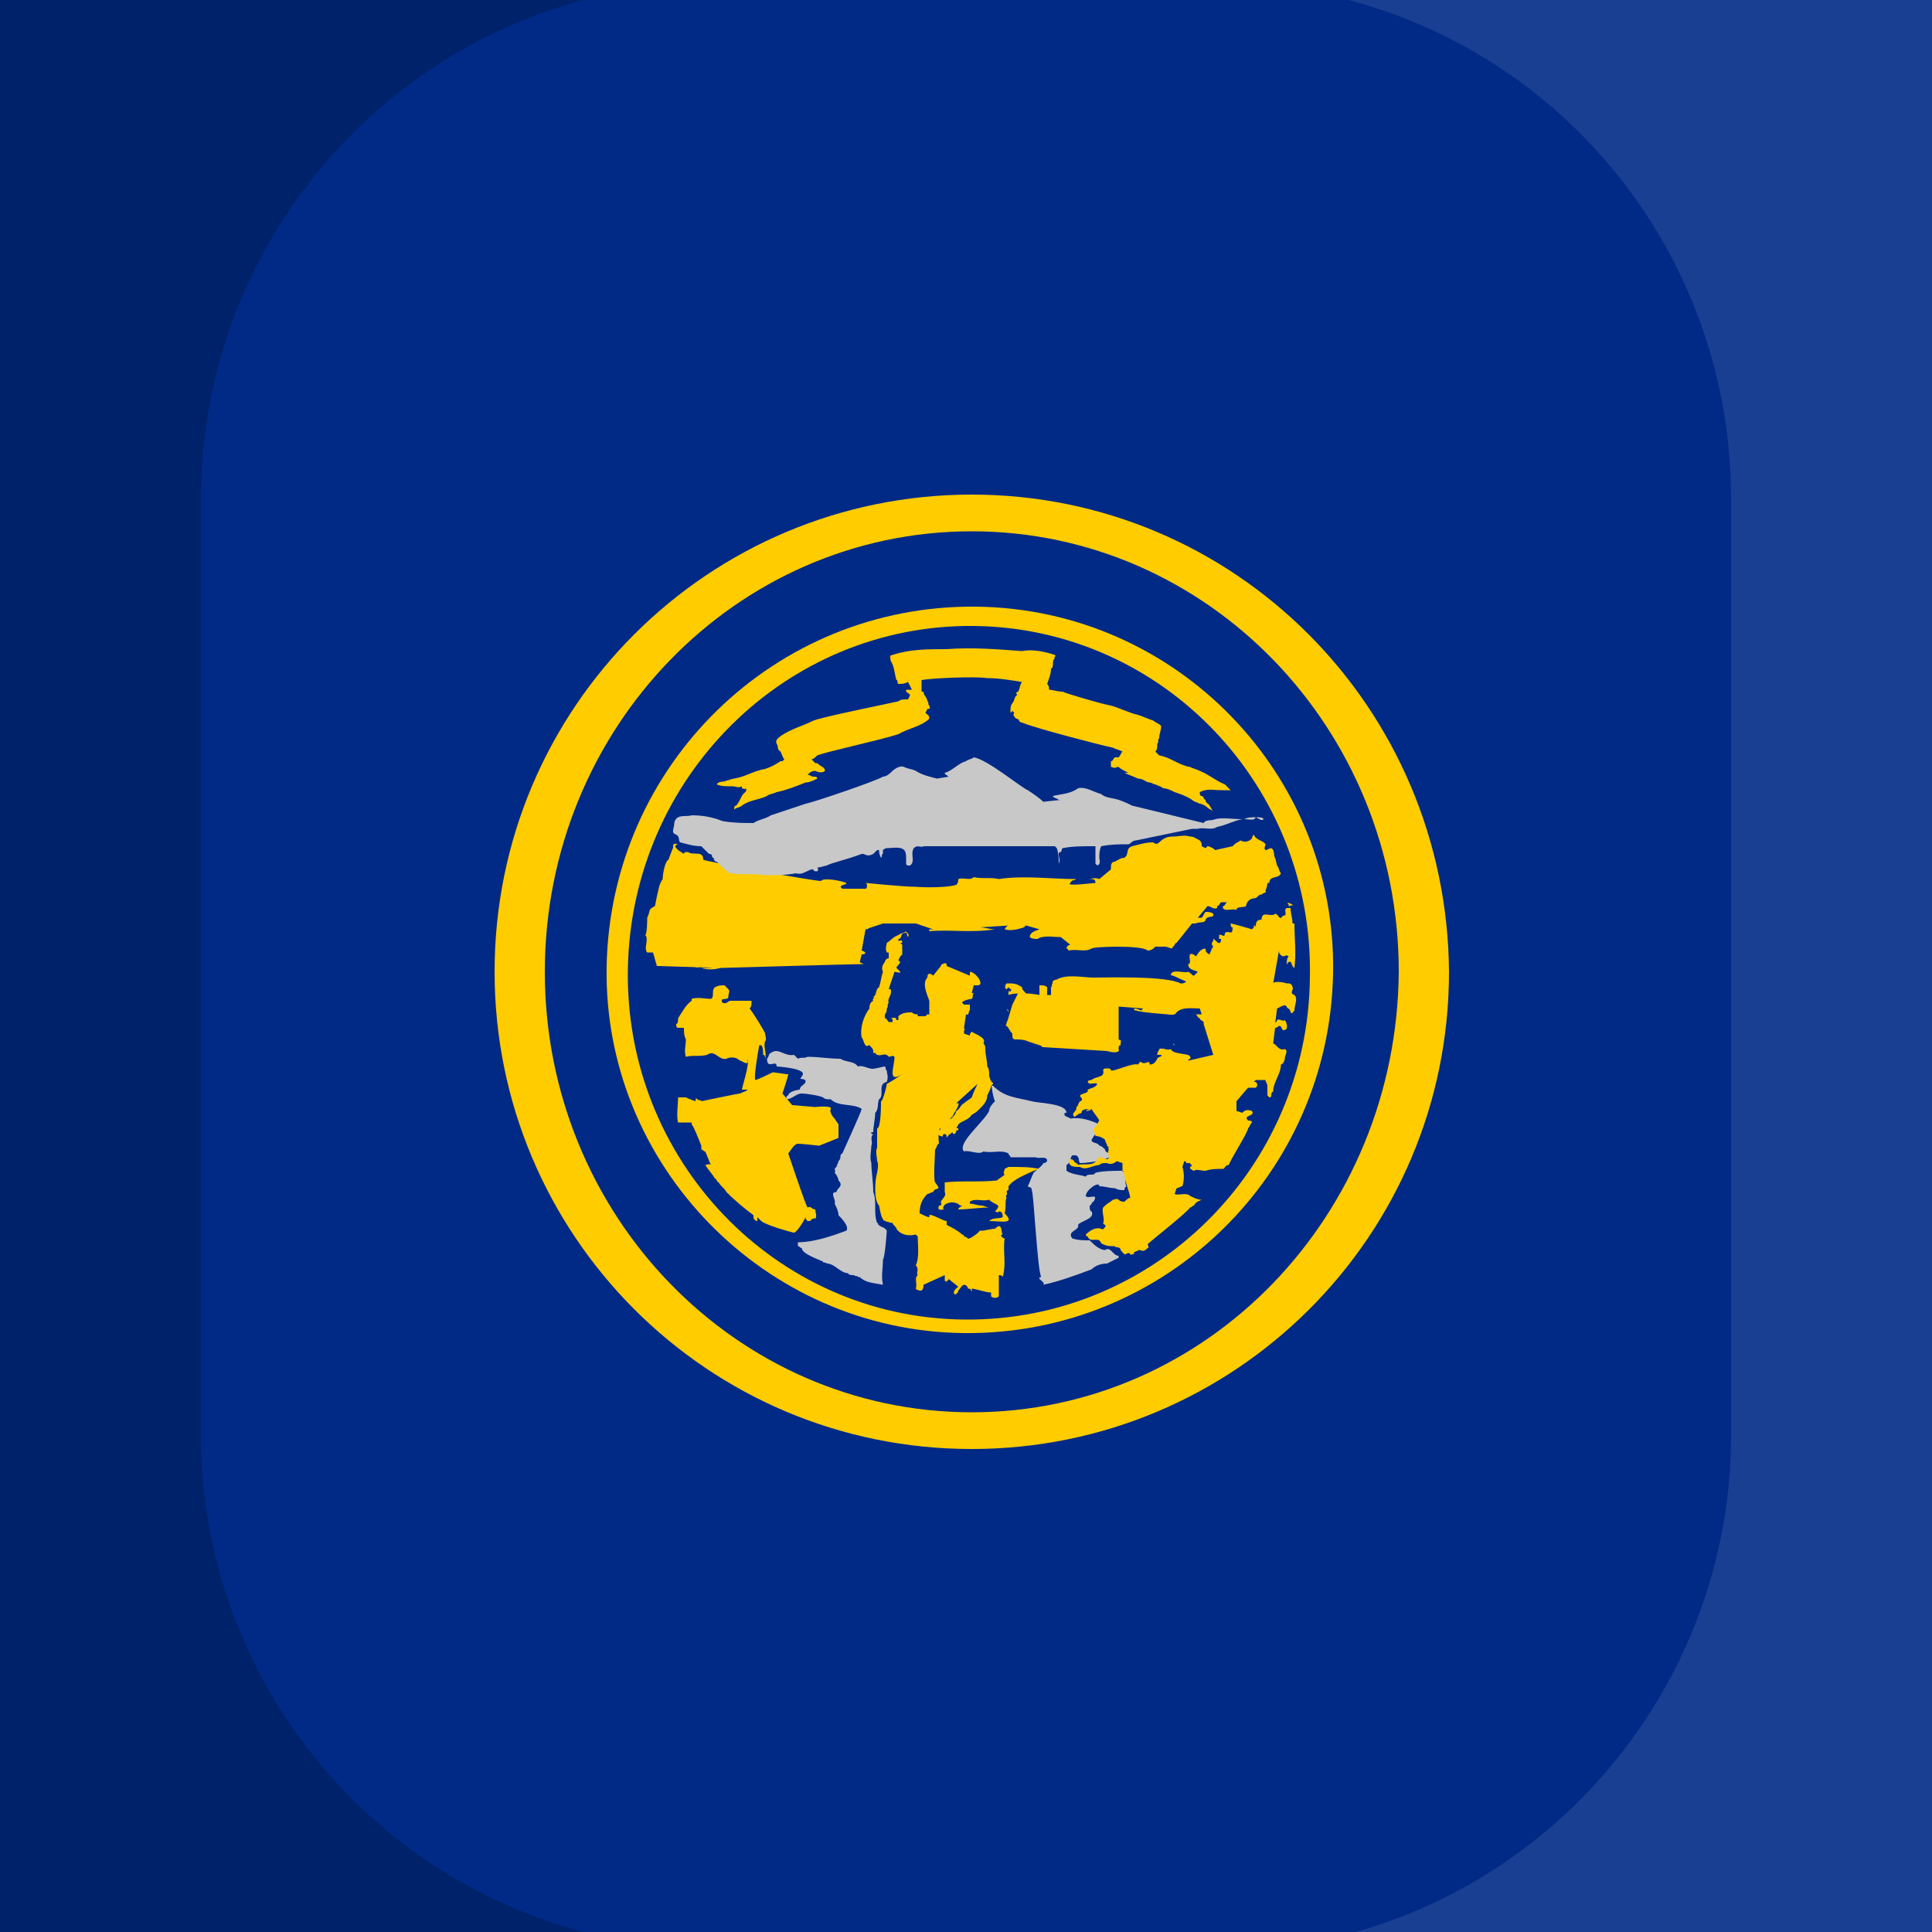 <?xml version="1.0" encoding="utf-8"?>
<!-- Generator: Adobe Illustrator 23.0.0, SVG Export Plug-In . SVG Version: 6.00 Build 0)  -->
<svg version="1.0" id="Layer_1" xmlns="http://www.w3.org/2000/svg" xmlns:xlink="http://www.w3.org/1999/xlink" x="0px" y="0px"
	 width="100px" height="100px" viewBox="0 0 100 100" enable-background="new 0 0 100 100" xml:space="preserve">
<path id="path82" fill="#002A86" d="M0,100h100V0H0V100z"/>
<g>
	<path fill="#FFCC00" d="M35.1,43.7c-0.3-0.1-0.3,0.1-0.2,0.2C35,43.9,34.9,43.7,35.1,43.7z"/>
	<path fill="#FFCC00" d="M67,46.9c-0.4-0.3-0.4-0.1-0.3-0.1v0.1C66.8,46.9,66.9,46.8,67,46.9z"/>
	<path fill="#FFCC00" d="M37.3,50.1c-0.1-0.1-0.4,0-0.6,0h-0.4C36.6,50.2,36.9,50.2,37.3,50.1z"/>
	<path fill="#FFCC00" d="M36.2,50.1c-0.7-0.4-1.6-0.1-2.4-0.1c0.4,0,0.8,0,1.2,0C35.4,49.9,35.8,50,36.2,50.1z"/>
	<path fill="#FFCC00" d="M36.3,50.1C36.2,50.1,36.2,50.1,36.3,50.1C36.2,50.1,36.2,50.1,36.3,50.1L36.3,50.1z"/>
	<path fill="#FFCC00" d="M57.4,53.3L57.4,53.3C57.4,53.3,57.3,53.3,57.4,53.3z"/>
	<path fill="#FFCC00" d="M52.2,52.8L52.2,52.8C52.2,52.8,52.1,52.8,52.2,52.8c-0.1,0.1-0.1,0.1-0.1,0.2
		C52.2,52.9,52.3,52.9,52.2,52.8z"/>
	<path fill="#FFCC00" d="M52.2,52.6L52.2,52.6C52.2,52.7,52.1,52.6,52.2,52.6C52.1,52.6,52.2,52.7,52.2,52.6
		C52.2,52.7,52.2,52.7,52.2,52.6z"/>
	<path fill="#FFCC00" d="M52.2,52.6L52.2,52.6L52.2,52.6z"/>
	<path fill="#FFCC00" d="M57.4,53.2C57.4,53.2,57.4,53.1,57.4,53.2C57.4,53.1,57.4,53.1,57.4,53.2C57.4,53.1,57.4,53.2,57.4,53.2z"
		/>
	<path fill="#FFCC00" d="M53.1,51.5c0-0.2-0.2-0.2-0.2-0.4c-0.3-0.2-0.4-0.2-0.8-0.2c-0.1,0.1-0.1,0.3,0,0.3l0.1-0.1l0.1,0.1
		c0.1,0,0,0.1,0,0.1c0,0.1,0,0-0.1,0c0,0.1,0,0.1,0,0.2C52.5,51.4,52.8,51.4,53.1,51.5z"/>
	<path fill="#FFCC00" d="M52.2,51.7c0-0.1,0-0.1,0-0.2C52.2,51.5,52.2,51.6,52.2,51.7z"/>
	<path fill="#FFCC00" d="M52.2,51.9C52.2,51.9,52.1,52,52.2,51.9L52.2,51.9z"/>
	<path fill="#FFCC00" d="M52.2,51.7L52.2,51.7L52.2,51.7z"/>
	<path fill="#FFCC00" d="M52.2,52c0-0.1,0-0.1,0-0.2c0,0,0,0,0-0.1C52.2,51.8,52.2,51.9,52.2,52z"/>
	<path fill="#FFCC00" d="M52.2,52.4c0-0.1,0-0.1-0.1-0.2L52.2,52.4z"/>
	<path fill="#FFCC00" d="M52.2,52.5L52.2,52.5L52.2,52.5z"/>
	<path fill="#FFCC00" d="M31.3,55.6L31.3,55.6L31.3,55.6z"/>
	<path fill="#FFCC00" d="M41.1,63.8c0.2-0.3-0.2-0.1-0.2-0.3v0.1C41,63.6,41,63.8,41.1,63.8z"/>
</g>
<g id="g1778">
	<path id="path342" fill="#FFFFFF" d="M47.3,44.8L47.3,44.8L47.3,44.8L47.3,44.8"/>
	<path id="path368" fill="#002A86" d="M44.6,45.4C44.6,45.4,44.5,45.4,44.6,45.4L44.6,45.4L44.6,45.4L44.6,45.4"/>
	<path id="path590" fill="#002A86" d="M46.8,53.5L46.8,53.5L46.8,53.5L46.8,53.5L46.8,53.5"/>
	<path id="path600" fill="#002A86" d="M54,53.9L54,53.9c-0.2,0.1-0.2,0-0.3,0c0-0.1,0-0.1,0.1-0.1C53.8,53.8,53.9,53.8,54,53.9"/>
	<path id="path620" fill="#C8C8C8" d="M41.3,54.8c0.2-0.1,0.3,0,0.5-0.1c0.6,0,1.1,0.1,1.7,0.1c0.3,0.2,0.7,0.1,0.9,0.4
		c0.3-0.1,0.6,0.2,0.9,0.1c0.1,0,0.4-0.1,0.5-0.1c0.1,0.1,0,0.2,0.1,0.2c0,0.2,0.1,0.3,0,0.6c-0.5,0.1-0.1,0.7-0.4,0.9
		c-0.1,0.2,0,0.5-0.2,0.7c0,0.3-0.1,0.7-0.1,1c0,0,0,0-0.1,0c0,0.1,0,0.1,0.1,0.1c-0.2,0.2,0,0.4-0.1,0.6c0,0.3-0.1,0.6,0,0.9l0,0
		c0,0.4,0.1,1,0.1,1.5c0.2,0.5,0,1.1,0.2,1.6c0.1,0,0,0.1,0.1,0.1c0,0.1,0.3,0.1,0.4,0.3c0,0.1-0.1,1.4-0.2,1.5c0,0.5-0.1,0.8,0,1.3
		c-0.5-0.1-0.9-0.1-1.2-0.4h-0.1c0-0.1-0.1,0-0.2-0.1c-0.1,0-0.3,0-0.3-0.1c-0.4,0-0.7-0.5-1.1-0.5c-0.1-0.1-0.2,0-0.2-0.1
		c-0.2-0.1-1.1-0.4-1.1-0.7c-0.1,0-0.1-0.1-0.2-0.1c0-0.1,0-0.1,0-0.2c0.8,0,1.7-0.3,2.5-0.6c0.2-0.2-0.3-0.7-0.4-0.8
		c0-0.2-0.1-0.4-0.2-0.6c0.1-0.2-0.3-0.6,0.1-0.6c0-0.2,0.4-0.3,0.1-0.6c0-0.1-0.1-0.3-0.2-0.4c0.1-0.1-0.1-0.2,0.1-0.3
		c0-0.1,0.1-0.2,0.1-0.3c0.2-0.2,0-0.3,0.2-0.4c0,0,1-2.2,1-2.3c-0.4-0.3-1.2-0.1-1.6-0.5c-0.2,0-0.3,0-0.4-0.1
		c-0.2-0.1-0.9-0.2-1.1-0.2c-0.3,0-0.5,0.3-0.8,0.3c0-0.1,0-0.2,0.1-0.2c0-0.2,0.5-0.3,0.6-0.3c0-0.2,0.2-0.2,0.3-0.4
		c0-0.2-0.2-0.1-0.3-0.2l0,0c0.1,0,0.1-0.1,0.1-0.1c0.4-0.4-1.3-0.5-1.3-0.5c0-0.4-0.5,0.2-0.5-0.4c0.1-0.1,0.1-0.3,0.2-0.3
		c0.4-0.3,0.7,0.2,1.2,0.1L41.3,54.8"/>
	<path id="path638" fill="#C8C8C8" d="M53.5,60.7c-0.1,0.2-0.2,0.5-0.3,0.7c0.1,0.1,0.2,0,0.2,0.2c0.1,0,0.3,4.3,0.5,4.5
		c-0.1,0-0.1,0-0.1,0.1c0.1,0.1,0.3,0.2,0.2,0.3c0.9-0.2,1.7-0.5,2.5-0.8c0.2-0.2,0.5-0.3,0.8-0.3c0.2-0.1,0.4-0.2,0.6-0.3V65
		c-0.3,0-0.4-0.5-0.7-0.3c-0.3,0-0.6-0.3-0.8-0.5c-0.3,0-0.6,0-0.9-0.1c-0.3-0.4,0.4-0.4,0.3-0.7c0.1-0.2,0.9-0.3,0.7-0.7
		c-0.1,0-0.1-0.2-0.1-0.3l0,0c0.1,0,0.1-0.2,0.2-0.2c0.3-0.5-0.3-0.1-0.4-0.3c0-0.3,0.7-0.8,0.7-0.5c0.3,0,0.5,0.1,0.8,0.1
		c0.2,0.1,0.3,0.1,0.5,0.1c0-0.1,0-0.1,0.1-0.2c-0.1-0.2,0-0.4-0.1-0.6c0.1-0.1-0.1-0.1-0.1-0.2c-0.4,0-1,0-1.4,0.1
		c-0.1,0.2-0.4,0-0.5,0.2c-0.3-0.1-0.7-0.1-1-0.3c0-0.1,0-0.2,0-0.3c0.2-0.1,0.2-0.4,0.3-0.5c0.1,0,0.1,0,0.2,0
		c0.2,0.1,0.1,0.3,0.2,0.4c0.3,0,1.2-0.1,1.5-0.3c0.1-0.3-0.2-0.2-0.2-0.4c-0.1-0.1-0.2-0.2-0.3-0.2c-0.1-0.2-0.4-0.1-0.4-0.3
		c0.2-0.4,0.4-0.4,0.4-0.8c-0.4-0.2-1-0.4-1.5-0.3c-0.1-0.1-0.3-0.1-0.3-0.2l0,0v-0.1c0,0,0,0,0.1,0c0-0.5-1.5-0.5-1.8-0.6
		c-0.8-0.2-1.4-0.2-2-0.8c-0.2,0,0-0.2-0.1-0.3c0,0.3,0.1,0.9,0.2,1.1c-0.1,0.1-0.3,0.3-0.3,0.5c-0.3,0.6-1.7,1.7-1.3,2.1
		c0.2-0.1,0.8,0.2,1,0c0.5,0.1,0.9-0.1,1.3,0.1c0,0.1,0.1,0.1,0.1,0.2h1.3c0.2,0.1,0.6-0.1,0.6,0.2c-0.1,0.1-0.1,0.1-0.2,0.1
		C54,60.3,53.6,60.6,53.5,60.7"/>
</g>
<g>
	<path opacity="0.2" enable-background="new    " d="M10.4,74.3V25.8c0-12.1,8.2-22.7,19.8-25.8H0v100h30.2
		C18.5,96.9,10.4,86.3,10.4,74.3z"/>
	<path opacity="0.1" fill="#FFFFFF" enable-background="new    " d="M89.6,25.8v48.5c0,12.1-8.2,22.7-19.8,25.8H100V0H69.8
		C81.5,3.1,89.6,13.7,89.6,25.8z"/>
</g>
<path fill="#FFCC00" d="M50.5,31.4C40.1,31.3,31.6,39.6,31.4,50c-0.2,10.3,8.2,18.9,18.5,19c10.4,0.1,18.9-8.2,19.1-18.6
	C69.2,40.1,60.9,31.5,50.5,31.4z M49.9,68.3c-9.8-0.1-17.6-8.3-17.4-18.2s8.2-17.8,17.9-17.7c9.8,0.1,17.6,8.3,17.4,18.2
	C67.7,60.5,59.7,68.4,49.9,68.3z"/>
<path fill="#FFCC00" d="M50.3,25.6c-13.6,0-24.7,11-24.7,24.7c0,13.6,11,24.7,24.7,24.7C63.9,75,75,64,75,50.3
	C74.9,36.6,63.9,25.6,50.3,25.6z M50.3,73.1c-12.2,0-22.1-10.2-22.1-22.8s9.9-22.8,22.1-22.8s22.1,10.2,22.1,22.8
	C72.3,62.9,62.5,73.1,50.3,73.1z"/>
<g>
	<path fill="#FFCC00" d="M41.3,59.2c0.2,0,1.1,0.1,1.1,0.1l1-0.4v-0.7l-0.2-0.3c0,0-0.3-0.3-0.2-0.5s-0.8-0.1-0.8-0.1L41,57.2
		l-0.5-0.6c0,0,0.3-0.9,0.3-1h-0.1L40,55.5c0,0-0.8,0.4-0.9,0.4c-0.1,0,0.1-1.3,0.2-1.8h0.1c0.1,0.1,0.1,0.3,0.1,0.5
		c0.1,0,0.1,0.1,0.1,0.2c0.1-0.3-0.1-0.6,0-0.9c0.1-0.1,0-0.3,0-0.4s-0.7-1.2-0.8-1.3c0.1-0.1,0.1-0.2,0.1-0.4c-0.4,0-0.7,0-1.1,0
		c-0.1,0-0.2,0.2-0.4,0.1c-0.2-0.3,0.3-0.1,0.3-0.3s0.1-0.3,0-0.4L37.5,51c-0.2,0-0.3,0-0.5,0.1c-0.2,0.2,0,0.5-0.2,0.6
		c-0.3,0-0.7-0.1-1,0v0.1c-0.3,0.2-0.5,0.6-0.7,0.9c0,0.1,0,0.3-0.1,0.3c0,0.1,0,0.2,0.1,0.2s0.2,0,0.3,0c0,0.2,0,0.4,0.1,0.6l0,0
		c0,0.3-0.1,0.6,0,0.9c0.4-0.1,0.7,0,1.1-0.1c0.4-0.3,0.6,0.3,1,0.2c0.2-0.1,0.5-0.1,0.7,0.1c0.1,0,0.3,0.2,0.4,0.1v-0.2
		c0.1,0.3-0.3,1.5-0.3,1.6c0.1,0,0.2,0,0.3,0c-0.1,0.1-0.2,0.1-0.4,0.2l0,0c-0.1,0-2,0.4-2,0.4c0-0.1-0.1,0-0.2-0.1
		C36,56.8,36,56.9,36,57c0,0-0.3-0.1-0.5-0.2c-0.1,0-0.3,0-0.4,0c0,0.3-0.1,1,0,1.3c0.2,0,0.4,0,0.7,0c0,0,0,0,0,0.1
		c0.1,0.1,0.3,0.6,0.5,1.1c0,0.1,0,0.1,0,0.2c0.1,0,0.1,0.1,0.2,0.1c0.1,0.2,0.2,0.5,0.3,0.7c-0.1-0.1-0.2,0-0.3,0
		c0.2,0.3,0.4,0.5,0.5,0.7c0.1,0,0.1,0.2,0.2,0.2c0.1,0.2,0.3,0.3,0.4,0.5c0.5,0.5,1,0.9,1.4,1.2c0,0,0,0,0,0.1s0.1,0.2,0.2,0.2V63
		c0.1,0.1,0.1,0.1,0.2,0.2c0.2,0.2,1.6,0.6,1.7,0.6c0.1,0,0.4-0.4,0.6-0.8c0,0.1,0,0.1,0.1,0.2c0.1,0,0.2,0,0.2-0.1
		c0.1,0,0.2-0.1,0.2,0c0.1-0.2,0-0.3,0-0.5c-0.2,0-0.2-0.2-0.4-0.1c-0.1-0.1-1-2.8-1-2.8l0,0C40.9,59.6,41.1,59.2,41.3,59.2z"/>
</g>
<path fill="#FFCC00" d="M52.2,61.6v-0.2c0.3-0.4,0.9-0.6,1.3-0.8l0.3-0.1c-0.5-0.1-0.9-0.1-1.6-0.1L52,60.5c0,0.1-0.1,0.2,0,0.3
	c-0.1,0.1-0.3,0.2-0.4,0.3c-0.9,0.1-1.8,0-2.7,0.1c0,0.2,0,0.3,0,0.5c0.1,0.2-0.1,0.3-0.2,0.5c0,0.1,0.1,0.2-0.1,0.2
	c-0.1,0.3,0.1,0.2,0.3,0.2c-0.2,0,0-0.3,0.1-0.3c0.2-0.1,0.5-0.1,0.7,0.1h0.1c-0.1,0.1-0.2,0.1-0.2,0.2c0.5,0,1.1-0.1,1.6-0.1
	c-0.1,0-0.3-0.1-0.4-0.1c-0.2,0-0.4-0.1-0.6-0.1v-0.1c0.3-0.2,0.6,0,1-0.1c0.3,0.3,0.7,0.2,0.3,0.6c0,0,0.2,0.1,0.2,0
	c0.2,0,0.2,0.2,0.2,0.3c-0.2,0.1-0.5,0-0.7,0.2c0.6,0,1.4,0.2,0.8-0.4c0.1-0.4,0-0.6,0.1-0.8c-0.1-0.1,0.1-0.2,0-0.3
	C52.1,61.7,52.1,61.6,52.2,61.6z"/>
<path fill="#FFCC00" d="M46.4,49.8C46.4,49.9,46.5,49.9,46.4,49.8L46.4,49.8z"/>
<path fill="#FFCC00" d="M51.9,63.9c-0.1-0.1,0-0.7-0.4-0.3v0c-0.2,0-0.5,0.1-0.7,0.1c0,0,0,0,0-0.1c0,0,0,0,0,0.1
	c-0.1,0-0.1,0-0.1,0c0,0.1-0.6,0.5-0.6,0.4c0,0-0.1-0.1-0.2-0.1c0-0.1-0.1-0.1-0.1-0.1c0,0,0,0,0,0c-0.2-0.2-0.6-0.4-0.8-0.5
	c0-0.1,0-0.1,0-0.2c-0.2,0-0.8-0.4-0.9-0.3c0,0,0,0,0,0.1c-0.1,0-0.3-0.1-0.5-0.2c0-0.4,0.1-0.7,0.4-1c0.1,0,0.2-0.1,0.3-0.1
	c0.1-0.3,0.5,0,0.1-0.5c-0.1-0.2,0-1.4,0-1.7c0.1-0.1,0.1-0.3,0.2-0.3c0-0.1-0.1-0.8,0.1-0.8c0.1-0.1,0.3-0.2,0.4-0.4
	c0.1,0,0.1-0.2,0.2-0.2c0-0.1,0.4-0.6,0.3-0.7c0,0-0.1,0-0.1,0l1.1-1c0,0,0,0,0,0c-0.1,0.2-0.2,0.4-0.3,0.7
	c-0.1,0.1-0.3,0.2-0.4,0.3c-0.2,0.1-0.2,0.3-0.4,0.4c-0.1,0.4-0.5,0.5-0.7,0.8c-0.1,0-0.1,0.2-0.2,0.2c0,0.1-0.1,0.3,0.1,0.3
	c0.2,0.1,0-0.1,0.2-0.1c0.1,0,0.1,0.1,0.1,0.2c0.1-0.2,0.2-0.2,0.3-0.3c0,0,0,0.1,0.1,0.1c0.1-0.1,0.1-0.1,0.1-0.2
	c0.1,0,0.1,0,0.1,0v-0.1c-0.2,0,0-0.1,0-0.2c0.2-0.2,0.5-0.2,0.7-0.5c0.2-0.1,0.3-0.2,0.4-0.3c0.2-0.2,0.4-0.4,0.4-0.7c0,0,0,0,0,0
	c0.1-0.2,0.2-0.4,0.2-0.5c0,0,0.1-0.1,0.1-0.1c0-0.1-0.1-0.1-0.1-0.1l-0.1-0.3c0-0.2,0-0.4-0.1-0.5c0-0.3-0.1-0.6-0.1-0.9
	c0-0.1,0-0.2-0.1-0.3c0.2-0.3-0.5-0.5-0.6-0.6c-0.1,0.1-0.1,0.1-0.1,0.2l-0.3-0.1c0-0.1,0-0.1,0-0.2c0,0,0,0,0.1,0
	c0,0-0.1,0-0.1-0.1c0,0,0,0,0,0l0.1-0.7c0,0,0,0,0,0c0.2,0.1,0.1-0.2,0.2-0.2c0-0.1,0-0.2,0-0.3c-0.1,0-0.2,0-0.3,0c0,0,0,0,0,0
	l-0.1-0.1c0-0.1,0.4-0.2,0.5-0.2c0.1-0.1,0-0.2,0.1-0.3c0,0-0.1,0-0.1,0l0.1-0.4c0.1,0,0.1,0,0.2,0c0.4,0-0.1-0.7-0.4-0.7
	c0,0.1,0,0.1,0,0.2L49,50v-0.1c-0.1-0.1-0.2,0-0.2,0c-0.1,0-0.1,0.1-0.1,0.1l-0.4,0.5c-0.1-0.1-0.3-0.2-0.3,0.1
	c-0.3,0.3,0,0.9,0.1,1.2c0,0,0,0,0,0l0,0.8l0,0c0-0.1,0-0.1-0.1-0.1c0,0-0.1,0.1-0.1,0.1l-0.4,0c0,0,0-0.1,0-0.1
	c-0.1,0-0.2,0-0.3-0.1c-0.2,0-0.5,0-0.7,0.2c0,0,0,0.1,0,0.2l-0.1,0c0,0,0,0,0,0c0-0.2-0.2-0.1-0.3-0.1c0.1,0,0.1,0.1,0.1,0.2
	L46,52.9c-0.1-0.1-0.1-0.2-0.2-0.2l0-0.2c0.1-0.1,0.1-0.2,0.1-0.3c0.1-0.1,0-0.2,0.1-0.3c-0.1-0.2,0.2-0.4,0.1-0.7c0,0-0.1,0-0.1,0
	l0.3-0.9c0.1,0,0.3,0.1,0.3,0l-0.2-0.2c0-0.1,0.1-0.1,0.2-0.3c0,0,0,0-0.1-0.1l0.1-0.2c0.1-0.1,0.1-0.1,0.1-0.1V49c0,0,0,0,0,0
	l0-0.1l-0.1-0.1c0,0,0.1,0,0.1,0c0-0.2-0.1-0.1-0.2-0.1c0-0.1,0-0.1,0-0.1c0.2,0,0.1-0.3,0.3-0.3c0.2-0.1,0.1,0.1,0.2,0.2
	c0.1-0.2-0.1-0.2-0.1-0.3c-0.1,0.1-0.3,0.1-0.4,0.2c-0.3,0.1-0.4,0.3-0.6,0.4c0,0.1-0.1,0.3,0,0.5c0,0,0,0,0.1,0c0,0.1,0,0.2,0,0.3
	c-0.1,0-0.2,0.1-0.2,0.2c-0.1,0.1-0.2,0.3-0.1,0.5c-0.1,0.3-0.1,0.5-0.2,0.8c-0.2,0.1-0.1,0.4-0.3,0.5c0.1,0.1-0.1,0.1,0,0.2
	c-0.2,0.1-0.2,0.3-0.2,0.4c-0.3,0.4-0.5,1-0.4,1.5c0.1,0.1,0.1,0.3,0.2,0.4c0.1,0.1,0.1,0,0.2,0c0.1,0.1,0.2,0.2,0.2,0.3
	c0,0,0,0,0,0v0.1h0.1c0.2,0.3,0.5-0.1,0.7,0.2c0.1,0,0.2-0.1,0.3,0c0,0.5-0.4,1.4,0.4,0.9c-0.3,0.2-0.6,0.4-0.8,0.5
	c0,0.1-0.2,0.9-0.3,0.9c0,0.2,0,1.4-0.2,1.4c0,0.3,0,0.7,0,1c-0.1,0.2,0,0.5,0,0.7c0.1,0.1,0,0.6,0,0.6c-0.1,0.3-0.2,1.4,0.1,1.7
	c0,0,0.1,0.6,0.2,0.7c0,0.1,0.4,0.2,0.5,0.2c0,0.1,0.2,0.2,0.2,0.3c0.2,0.3,0.6,0.4,1,0.3l0.1,0.1c0,0.4,0.1,1.1-0.1,1.5
	c0.2,0.2,0,0.4,0.1,0.5c-0.2,0.2,0,0.4-0.1,0.7c0.1,0.1,0.2,0.1,0.3,0.1c0.1-0.1,0.1-0.2,0.1-0.3l1.1-0.5c0,0.1,0,0.2,0,0.3
	c0.1,0,0.1,0.1,0.1,0.1v-0.1c0.1,0,0.1-0.1,0.1-0.1l0.5,0.4c-0.1,0.1-0.3,0.2-0.2,0.4c0.1,0,0.2-0.1,0.2-0.2
	c0.1-0.1,0.2-0.3,0.3-0.3c0.1,0,0.2,0.1,0.2,0.2c0.1,0,0.1,0,0.1,0c0.1,0.1,0.1,0.2,0.1,0.2v-0.2c0.2,0,0.7,0.2,1,0.2
	c0,0.1,0,0.1,0,0.2c0.1,0.1,0.3,0.1,0.4,0c0-0.4,0-0.6,0-1.1c0.2,0,0.2,0.1,0.2,0.1c0.2-0.7,0-1.3,0.1-2
	C51.9,64.1,51.7,63.9,51.9,63.9z"/>
<path fill="#FFCC00" d="M66.1,44.8L66,44.4c-0.1-0.1,0-0.4-0.2-0.5c-0.1,0-0.2,0.1-0.3,0.1c-0.1-0.1,0-0.2,0-0.3
	c-0.1-0.2-0.5-0.2-0.6-0.5c0,0-0.1,0.1-0.1,0.2c-0.2,0.2-0.4,0.2-0.6,0.1c-0.1,0.1-0.2,0.1-0.3,0.2c0,0-0.1,0.1-0.1,0.1L62.9,44
	c-0.1-0.1-0.3-0.2-0.4-0.2l-0.1,0.1l-0.2-0.1c0,0,0,0,0-0.1c0-0.1-0.1-0.2-0.1-0.2c-0.2-0.1-0.3-0.2-0.5-0.2c-0.3-0.1-0.6,0-0.9,0
	s-0.5,0.1-0.7,0.3c-0.1,0.1-0.2,0.1-0.3,0c-0.4,0-0.7,0.1-1.1,0.2c-0.3,0.1-0.2,0.3-0.3,0.5l-0.1,0.1c-0.2,0-0.3,0.1-0.5,0.2
	c-0.2,0-0.2,0.2-0.2,0.4l-0.6,0.5c-0.2-0.1-0.5,0-0.5,0c0.2,0,0.3,0,0.3,0.2c-0.1,0-1.6,0.2-1.3,0c0.1-0.2,0.2-0.1,0.3-0.2
	c-1.3,0-2.7-0.2-4,0c-0.4-0.1-0.9,0-1.3-0.1c-0.2,0.2-0.5,0-0.8,0.1c0,0.1,0,0.2-0.1,0.3c-0.7,0.2-2.2,0.1-2.1,0.1
	c-0.6,0-2.6-0.2-2.6-0.2c0.1,0,0.1,0.3,0,0.3c-0.2,0-0.5,0-0.7,0c-0.2,0-0.4,0-0.5,0c-0.3-0.2,0.3-0.2,0.2-0.3
	c-0.2-0.1-1.2-0.3-1.3-0.1c-0.4,0-5.9-1-6.1-1.1c0-0.5-0.5-0.2-0.8-0.4c-0.1,0-0.2,0-0.2,0.1l-0.3-0.2c-0.1-0.1-0.2-0.2-0.2-0.3
	c-0.1,0.3-0.2,0.5-0.3,0.8c-0.2,0.1-0.3,0.8-0.3,1c-0.2,0.3-0.2,0.5-0.3,0.9l-0.1,0.5c-0.4,0.2-0.2,0.2-0.4,0.6c0,0.1,0,0.8-0.1,0.9
	c0.2,0.2-0.1,0.7,0.1,0.9c0.1,0,0.2,0,0.3,0L34,50l3.3,0.1c0,0,6.9-0.2,7.4-0.2l-0.2-0.1l0.1-0.4c0.2,0,0.3-0.1,0-0.2l0.2-1.1
	c0.2,0,0.2-0.1,0,0l0.9-0.3c0,0,0.1,0,0.1,0c0.5,0,1.1,0,1.6,0l0.9,0.3c-0.1,0-0.1,0-0.2,0v0.1c1.1-0.1,2.1,0.1,3.4-0.1
	c-0.3,0-0.5-0.1-0.8-0.1l1.6-0.1c-0.1,0-0.2,0-0.3,0.2c0.3,0.1,0.7,0,1-0.1c0,0,0.1-0.1,0.1-0.1l0.7,0.2c-0.3,0.1-0.5,0.2-0.5,0.4
	c0.1,0.1,0.3,0.1,0.4,0.1c0.3-0.2,0.8-0.1,1.1-0.1c0,0,0.1,0,0.1,0l0.5,0.4c-0.1,0-0.2,0.1-0.2,0.2c0,0,0.1,0,0.1,0.1
	c0.5-0.1,0.8,0.1,1.2-0.1c0-0.1,2.6-0.2,2.9,0.1c0.2,0,0.3-0.1,0.4-0.2l0.3,0c0,0,0,0,0.1,0c0,0,0,0,0,0l0.1,0c0.2,0,0.4,0.2,0.4,0
	c0.1,0,0.1-0.2,0.2-0.2h0l0.8-1c0,0,0.1,0,0.2,0c0.1-0.1,0.5,0,0.5-0.2c0.1-0.2,0.3-0.1,0.4-0.2v-0.1c-0.1-0.1-0.3-0.1-0.4-0.1
	c-0.1,0.1-0.1,0.2-0.2,0.3c-0.1,0-0.1,0-0.2,0l0.5-0.6c0.2,0,0.3,0.2,0.5,0.1C63,47,63,47,63,46.9c0.1,0,0.1-0.1,0.2-0.2
	c0.1,0,0.2,0,0.3,0c-0.1,0.1-0.1,0.2-0.2,0.2V47c0.1,0.2,0.5,0,0.7,0.1c0-0.2,0.3-0.1,0.5-0.2c0-0.2,0.2-0.4,0.4-0.4
	s0.2-0.2,0.4-0.2c0.1-0.1,0.3-0.1,0.2-0.2c0,0,0.1-0.2,0.1-0.4c0,0,0,0,0.1,0c0-0.4,0.5-0.2,0.6-0.5C66.2,45.1,66.2,44.9,66.1,44.8z
	"/>
<g>
	<polygon fill="none" points="44.5,44.2 44.5,44.2 44.5,44.2 	"/>
	<path fill="#C8C8C8" d="M62.9,42.4c-0.2,0.1-0.5,0-0.6,0.2l-3.7-0.9c-0.2-0.1-0.4-0.2-0.7-0.3c-0.3-0.1-0.7-0.1-0.9-0.3
		c-0.4-0.1-0.8-0.4-1.2-0.3c-0.4,0.3-0.9,0.3-1.3,0.4c0,0.1,0.2,0.1,0.3,0.2c0,0,0,0,0.1,0l-0.9,0.1c0,0,0,0,0,0
		c-0.2-0.2-0.5-0.4-0.8-0.6c-0.3-0.1-2.1-1.6-2.8-1.7c-0.1,0.1-0.3,0.1-0.4,0.2c-0.4,0.1-0.7,0.5-1.1,0.6c0,0.1,0.1,0.1,0.2,0.2
		l-0.6,0.1c-0.4-0.1-0.8-0.2-1.1-0.4c-0.2-0.1-0.4-0.1-0.6-0.2c-0.2-0.1-0.5,0.1-0.6,0.2c-0.1,0.1-0.3,0.3-0.5,0.3
		c-0.3,0.2-3.5,1.3-4,1.4c-0.6,0.2-1.2,0.4-1.8,0.6c-0.3,0.2-0.6,0.2-0.9,0.4c-0.5,0-1,0-1.6-0.1c-0.5-0.2-1-0.3-1.6-0.3
		c-0.3,0.1-0.8-0.1-0.9,0.4c0,0.3-0.2,0.5,0.1,0.6c0.2,0.1,0.1,0.3,0.2,0.4c0.4,0.1,0.7,0.2,1.1,0.2l0.4,0.4c0.2,0,0.1,0.1,0.2,0.2
		c0.1,0,0,0.2,0.2,0.2c0.2,0.2,0.6,0.6,0.7,0.6c0.7,0.1,1.2,0,1.8,0.1c0.5,0,1.1,0,1.6-0.1c0.3,0.1,0.5-0.1,0.8-0.2
		c0.1,0,0.1,0,0.1,0V45c0,0.1,0.1,0.1,0.2,0.1c0.1-0.1,0-0.2,0-0.2c0.2,0,0.4-0.1,0.5-0.1c0.1-0.1,1-0.3,1.8-0.6l0.1,0c0,0,0,0,0,0
		c0,0,0,0,0,0c0,0,0,0,0,0c0.2,0.1,0.3,0.1,0.5,0c0.1-0.1,0.1-0.1,0.2-0.2c0,0,0.1,0,0.1,0c0,0.1,0,0.2,0.1,0.4
		c0.1-0.1,0-0.2,0.1-0.2V44c0,0,0.1-0.1,0.2-0.1c0.3,0,0.7-0.1,0.9,0.1c0.1,0.1,0.1,0.3,0.1,0.5c0,0.1,0,0.1,0,0.2
		c0,0.1,0.1,0.1,0.2,0.1c0.3-0.2,0-0.6,0.2-0.9c0.2-0.2,0.4,0,0.5-0.1c0.1,0,0.3,0,0.4,0c0.1,0,5.9,0,6.4,0l0.1,0.1
		c0.1,0.3,0.1,0.5,0.1,0.8c0.1-0.2,0-0.3,0-0.5c0-0.1,0.1-0.1,0.1-0.1c0.1-0.1,0-0.1,0.1-0.2c0.5-0.1,1-0.1,1.6-0.1h0.1v0.9l0.1,0.1
		c0.2-0.1,0.1-0.3,0.1-0.4c0-0.2,0-0.4,0.1-0.6c0.5-0.1,0.9-0.1,1.4-0.1c0.1,0,0.2-0.2,0.4-0.2l2.9-0.6c0.1,0,0.2,0,0.3,0
		c0.3-0.1,0.7,0.1,1-0.1c0.5-0.1,0.8-0.3,1.3-0.4c0,0,0.1,0,0.1,0C63.7,42.4,63.3,42.3,62.9,42.4z"/>
	<path fill="#C8C8C8" d="M64.4,42.4C64.4,42.4,64.4,42.4,64.4,42.4c-0.1,0-0.2,0-0.3,0C64.2,42.4,64.3,42.4,64.4,42.4z"/>
	<path fill="#C8C8C8" d="M65,42.3c-0.2,0-0.4,0-0.6,0.1C64.7,42.4,64.9,42.5,65,42.3c0.2,0.1,0.3,0.2,0.4,0.1
		C65.4,42.3,65.1,42.3,65,42.3z"/>
</g>
<path fill="#FFCC00" d="M63.2,40.9c0.2,0,0.4,0,0.5,0c-0.1-0.1-0.2-0.2-0.3-0.3c-0.5-0.2-0.8-0.5-1.3-0.7c-0.2-0.1-0.3-0.1-0.5-0.2
	c-0.6-0.1-1-0.5-1.6-0.6c0,0,0,0,0,0c-0.1-0.1-0.1-0.1-0.2-0.2c0.1-0.1,0.1-0.2,0.1-0.4c0.1-0.1,0-0.2,0.1-0.3
	c0-0.2,0.1-0.4,0.1-0.6c0-0.1-0.3-0.2-0.4-0.3c-0.3-0.1-0.5-0.2-0.8-0.3c-0.5-0.1-1-0.4-1.5-0.5c-0.5-0.1-2.2-0.6-2.4-0.7
	c-0.3,0-0.5-0.1-0.7-0.1c0-0.1,0-0.2-0.1-0.3c0.1-0.3,0.2-0.5,0.2-0.8c0.1,0,0.1-0.2,0.1-0.2c0-0.1,0-0.3,0.1-0.3
	c-0.1-0.1,0.1-0.1,0-0.2c-0.6-0.2-1.2-0.3-1.7-0.2c-1.3-0.1-2.6-0.2-3.9-0.1c-1,0-1.9,0-2.8,0.3c-0.2,0-0.1,0.2-0.1,0.3
	c0.2,0.3,0.2,0.7,0.3,1c0.1,0,0,0.1,0.1,0.2c0.2,0,0.3,0,0.5-0.1l0.2,0.4c-0.1,0-0.2,0-0.3,0v0.1c0.1,0.1,0.2,0.1,0.2,0.2l-0.1,0.2
	c0,0,0,0-0.1,0c-0.1,0-0.3,0-0.4,0.1c-0.9,0.2-3.9,0.8-4.4,1c-0.6,0.3-1.1,0.4-1.7,0.8c-0.1,0.1-0.3,0.2-0.2,0.4
	c0.1,0.1,0,0.3,0.2,0.4c0.1,0.2,0.1,0.3,0.2,0.4l-0.1,0.1c0,0,0,0-0.1,0c-0.3,0.2-0.5,0.3-0.8,0.4c-0.6,0.1-1,0.4-1.6,0.5
	c-0.1,0-0.3,0.1-0.4,0.1c-0.1,0.1-0.4,0-0.5,0.2c0.2,0.1,0.5,0.1,0.8,0.1c0.2,0,0.3,0.1,0.5,0v0.1c0.1,0,0.1,0.1,0.2,0
	c0.1,0.2-0.1,0.2-0.2,0.4s-0.2,0.4-0.3,0.5c-0.1,0-0.1,0.1-0.1,0.2c0.1-0.1,0.3-0.1,0.4-0.2c0.4-0.3,0.9-0.3,1.3-0.5
	c0.1-0.1,0.3-0.1,0.5-0.2c0.5-0.1,1-0.3,1.5-0.5c0.2,0,0.4-0.1,0.6-0.2c0-0.1-0.1-0.1-0.2-0.1c-0.1,0-0.2-0.1-0.3-0.1
	c0.1-0.1,0.2-0.2,0.4-0.2c0.2,0.1,0.4,0.1,0.5,0c0-0.2-0.2-0.2-0.4-0.4c0,0-0.1,0-0.1,0c-0.1-0.1-0.1-0.1-0.2-0.2
	c0.1,0,0.2-0.1,0.3-0.2c0.5-0.2,3.3-0.8,4.2-1.1c0.5-0.3,1.2-0.4,1.6-0.8c0-0.2-0.1-0.2-0.2-0.3l0.1-0.2c0,0,0,0,0,0
	c0.2,0,0.1-0.1,0.1-0.2c-0.1,0,0-0.2-0.1-0.2c0-0.2-0.2-0.3-0.2-0.5c0,0-0.1,0-0.1,0l0-0.6c0.5-0.1,2.8-0.2,3.4-0.1
	c0.6,0,1.2,0.1,1.8,0.2c-0.1,0.1-0.1,0.3-0.2,0.5c0,0-0.1,0-0.1,0.1c0,0,0.1,0.1,0,0.1c-0.1,0.1-0.1,0.3-0.2,0.4
	c-0.1,0.1-0.1,0.3-0.1,0.5l0.1-0.1c0,0,0,0,0.1,0.1c0,0,0,0,0,0c-0.1,0.1,0,0.2,0.1,0.3c0.2,0,0.1,0.2,0.3,0.2
	c0.7,0.3,4.2,1.2,4.7,1.3c0.2,0.1,0.3,0.1,0.5,0.2c0,0,0,0,0,0c-0.1,0.1-0.1,0.2-0.2,0.3c-0.1,0-0.1,0-0.2,0
	c-0.1,0.1-0.1,0.2-0.2,0.2c0,0.1,0,0.2,0,0.3c0.1,0,0.2,0.1,0.3,0c0,0,0.1,0,0.1,0c0.1,0.1,0.3,0.2,0.5,0.3c-0.1,0-0.1,0-0.2,0
	c0.2,0.1,0.5,0.2,0.7,0.3c0.3,0,0.4,0.2,0.6,0.2c0.1,0,0.2,0.1,0.3,0.1c0.2,0.1,0.3,0.1,0.4,0.2c0.2,0,0.4,0.1,0.6,0.2
	c0.3,0.1,0.6,0.2,0.9,0.4c0.1,0.1,0.2,0.1,0.4,0.2c0.1,0,0.3,0.1,0.4,0.2c0.1,0.1,0.2,0.1,0.3,0.2c-0.1-0.1-0.1-0.2-0.2-0.3
	c0-0.1-0.2-0.1-0.2-0.3c-0.1,0-0.1-0.2-0.2-0.2c-0.1,0-0.1-0.1-0.1-0.2C62.5,40.8,62.8,40.9,63.2,40.9z"/>
<g>
	<path fill="#FFCC00" d="M66.6,52.1c0,0.1,0.2,0.1,0.2,0.3c0.1,0.1,0.1,0,0.2-0.1c0-0.3,0.2-0.6,0-0.8c-0.3-0.1,0-0.3-0.1-0.4
		c0-0.1-0.1-0.2-0.2-0.2l0,0l-0.1,0c-0.3-0.1-0.7-0.1-0.7,0l0.3-1.7c0,0.1,0,0.2,0.2,0.3c0.1,0,0.2-0.1,0.3,0
		c-0.1,0.1-0.1,0.3-0.1,0.4c0.1,0,0-0.1,0.1-0.1c0.2-0.1,0.1,0.2,0.3,0.3c0.1-0.8,0-1.5,0-2.3h-0.1c0-0.3-0.1-0.5-0.1-0.8
		c-0.1,0-0.1,0-0.2,0c-0.2,0.1,0.1,0.4-0.2,0.4c-0.2,0.3-0.2-0.1-0.4-0.1c-0.2,0.2-0.7-0.2-0.7,0.3c-0.3,0-0.3,0.2-0.3,0.4
		c0,0,0-0.1-0.1-0.1v0.1c0,0,0,0,0,0c0,0-0.1,0.1-0.1,0.1c0,0-1-0.3-1.1-0.3c0,0.1,0,0.2,0.1,0.2c0,0.5-0.2,0.1-0.4,0.3
		c0,0.3-0.2,0-0.3,0.1v0.2c0,0,0,0,0.1,0v0.1c-0.1,0.3-0.3-0.1-0.4-0.1v0.1c-0.1,0.1-0.1,0.2,0,0.3c-0.1,0.1-0.1,0.2-0.2,0.4
		c-0.2-0.1-0.2-0.2-0.2-0.3c-0.3,0-0.4,0.3-0.5,0.4c0,0-0.2-0.2-0.3-0.1c-0.1,0.1,0.1,0.5-0.1,0.5c0,0.3,0.3,0.3,0.5,0.4
		c0,0,0,0,0,0c-0.1,0.1-0.1,0.1-0.2,0.2c-0.1,0-0.1-0.1-0.3-0.2c-0.2,0.1-0.9-0.2-0.9,0.2c0-0.1,0.5,0.2,0.8,0.3
		c-0.1,0.1-0.2,0.1-0.2,0.1c0,0-0.1,0-0.1,0c-0.7-0.4-3.9-0.3-4.5-0.3c-0.5,0-1.4-0.2-1.9,0.1c-0.1,0-0.3,0.1-0.2,0.2
		c-0.1,0,0,0.1-0.1,0.2c0,0.1,0,0.2,0,0.4c0,0-0.1,0-0.2,0v-0.4c-0.1-0.1-0.2-0.1-0.4-0.1c0,0.2,0,0.3,0,0.5
		c-0.5-0.1-1.1-0.1-1.1-0.1l-0.3,0.6L52.1,53c0,0,0,0,0,0c0,0-0.1,0.1,0,0.1l0.1,0.1c0,0.1,0.1,0.1,0.1,0.2c0.2,0.1,0,0.3,0.2,0.4
		c0.2,0,0.5,0,0.7,0.1l0.6,0.2c0.1,0,0.1,0.1,0.2,0.1l3.3,0.2c0,0,0,0,0,0c0.3,0.1,0.7,0.1,0.6-0.1c0-0.1,0-0.2,0.1-0.2
		c0-0.3,0.1-0.2-0.1-0.3l0-1.1c0,0,0.1,0,0.1,0c0,0-0.1,0-0.1,0l0-0.6l1.3,0.1c0,0-0.1,0-0.1,0.1c-0.1,0-0.2-0.1-0.4-0.1
		c0,0.1,0,0.1,0.1,0.1c0.2,0.1,1.6,0.2,1.6,0.2c0.1,0,0.4,0.1,0.5-0.1c0.3-0.3,0.8-0.2,1.2-0.2l0.1,0.3c-0.1,0-0.2,0-0.3,0
		c0.1,0.1,0.1,0.2,0.2,0.2c0,0.1,0.1,0.1,0.2,0.2l0,0.1l0.5,1.6l-1.3,0.3c0-0.1,0.2-0.1,0.1-0.2c0-0.2-0.9-0.1-1-0.4
		c-0.2,0.1-0.4-0.1-0.6,0c0,0.1-0.1,0.1-0.1,0.3h0.2c0.1,0.1-0.2,0.1-0.2,0.2c-0.1,0.2-0.2,0.3-0.4,0.3c0-0.1,0-0.1,0-0.1
		c-0.1-0.1-0.2,0.1-0.4,0c-0.1-0.1-0.1,0-0.2,0.1c-0.3-0.1-1.3,0.4-1.4,0.3c0-0.1-0.1-0.1-0.2-0.1c-0.1,0-0.2,0-0.2,0.1
		c0.1,0.4-0.4,0.3-0.6,0.5c0,0-0.2,0-0.2,0.1c0.1,0.2,0.3,0,0.5,0.1c-0.1,0.2-0.3,0.2-0.5,0.3v0.1c-0.1,0.1-0.3,0.1-0.4,0.2
		c0,0.1,0.1,0.1,0.1,0.2c0,0.1-0.1,0.1-0.1,0.1c-0.1,0.1-0.1,0.3-0.2,0.3c0.1,0.2-0.3,0.3-0.1,0.5c0.1,0,0.1-0.1,0.2-0.1
		c0-0.1,0.2,0,0.2-0.2c0.1-0.1,0.3-0.1,0.5-0.1c0,0,0,0,0,0c-0.1,0-0.2,0-0.3,0.1c0.1,0,0.2,0,0.3-0.1c0.1,0.2,0.3,0.4,0.4,0.6
		c-0.1,0.1-0.1,0.3-0.3,0.4c0,0.2,0.1,0.3,0.1,0.4c0.2,0,0.4,0.1,0.5,0.2c0,0.1,0.1,0.2,0.1,0.3l0.1,0.1c-0.1,0,0,0.1,0,0.1
		c-0.1,0.1,0,0.3,0,0.4c-0.1,0.3-0.4-0.2-0.6,0.1c-0.2,0.4-0.7,0.2-1,0.3c0-0.1-0.2-0.1-0.2-0.2c-0.1-0.1-0.1-0.1-0.2-0.1
		c-0.1,0.1-0.1,0.2,0,0.3c0.1,0.1,0.3,0.1,0.5,0.1c0.3,0.2,0.7-0.1,1-0.1c0.1-0.1,0.2-0.1,0.4-0.1c0.2,0.1,0.4,0,0.5-0.1l0.3,0.1
		v0.4c0.1,0,0,0.2,0.1,0.2c0,0.3,0.3,1,0.3,1.2c-0.1,0-0.2,0.1-0.3,0.2c-0.1,0-0.2,0-0.3-0.1c-0.1-0.1-0.2,0-0.3,0
		c-0.1,0.1-0.3,0.2-0.4,0.3l-0.1,0.1c-0.1,0.2,0.1,0.6,0,0.8c0,0.1,0.2,0.1,0.1,0.2c0,0-0.1,0.2-0.2,0.1c-0.3-0.1-0.6,0.1-0.8,0.3
		c0,0,0,0.1,0.1,0.1c0.1,0.3,0.4,0.1,0.6,0.2c0.1,0.1,0.1,0.2,0.2,0.2c0.2,0.1,0.3,0.1,0.5,0.1c0,0,0,0,0.1,0c0,0.1,0.3,0,0.3,0.2
		c0.1,0.1,0.2,0.3,0.3,0.2c0,0,0.1-0.1,0.2,0c0,0.1,0.1,0,0.2,0c0,0,0-0.1,0-0.1c0.1,0,0.2-0.1,0.3-0.1c0,0,0,0,0,0
		c0.2,0.1,0.3,0,0.4-0.1c0.1,0,0-0.2,0-0.2c0.2-0.2,2-1.6,2.2-1.9c0.1,0,0.1-0.1,0.2-0.1c0.1-0.2,0.2-0.2,0.4-0.3
		c-0.2,0-0.4-0.1-0.6-0.2c-0.2-0.2-0.6,0-0.8-0.1l0.1-0.3c0.1,0,0.2-0.1,0.3-0.1c0.1-0.3,0.1-0.7,0-1l0.1-0.3l0,0c0,0,0.1,0,0.1,0.1
		c0,0,0.1,0,0.1,0l0.1,0c0,0.1,0.2,0.1,0,0.2v0.1c0.1,0,0.1,0.1,0.2,0.1c0.1-0.1,0.4,0,0.6,0c0.3-0.1,0.6-0.1,0.9-0.1
		c0.1,0,0.1-0.2,0.3-0.2c0.1-0.3,1-1.7,1-1.9c0.1-0.1,0.1-0.2,0.2-0.3c0-0.1-0.1-0.1-0.2-0.1c-0.3-0.3,0.4-0.2,0.2-0.5
		c-0.3-0.1-0.4,0-0.5,0.1l-0.3-0.1c0-0.2,0-0.3,0-0.5l0.6-0.7c0.1,0,0.3,0,0.4,0c0.1-0.1,0.1-0.2,0-0.3c-0.1,0-0.1,0-0.1,0l0.1-0.1
		c0.2,0,0.4,0,0.5,0c0,0.1,0.1,0.2,0.1,0.3c0,0,0,0,0,0v0.5l0.1,0.1c0.2,0,0-0.2,0.2-0.3c0-0.5,0.4-0.9,0.4-1.4
		c0.1,0,0.2-0.2,0.2-0.3c0-0.2,0.2-0.4,0-0.5c-0.3,0.1-0.4-0.2-0.6-0.3l0.1-0.8c0.1,0,0.2-0.1,0.2-0.1c0.2,0,0.1,0.3,0.3,0.2
		c0.2,0,0.1-0.4,0-0.5c-0.1,0.1-0.3-0.1-0.4,0c0,0.1-0.1,0.1-0.1,0.2l0.1-0.8C66.5,52,66.5,52,66.6,52.1z"/>
	<path fill="#FFCC00" d="M60.8,54.1C60.7,53.9,60.7,54.1,60.8,54.1L60.8,54.1z"/>
</g>
</svg>
